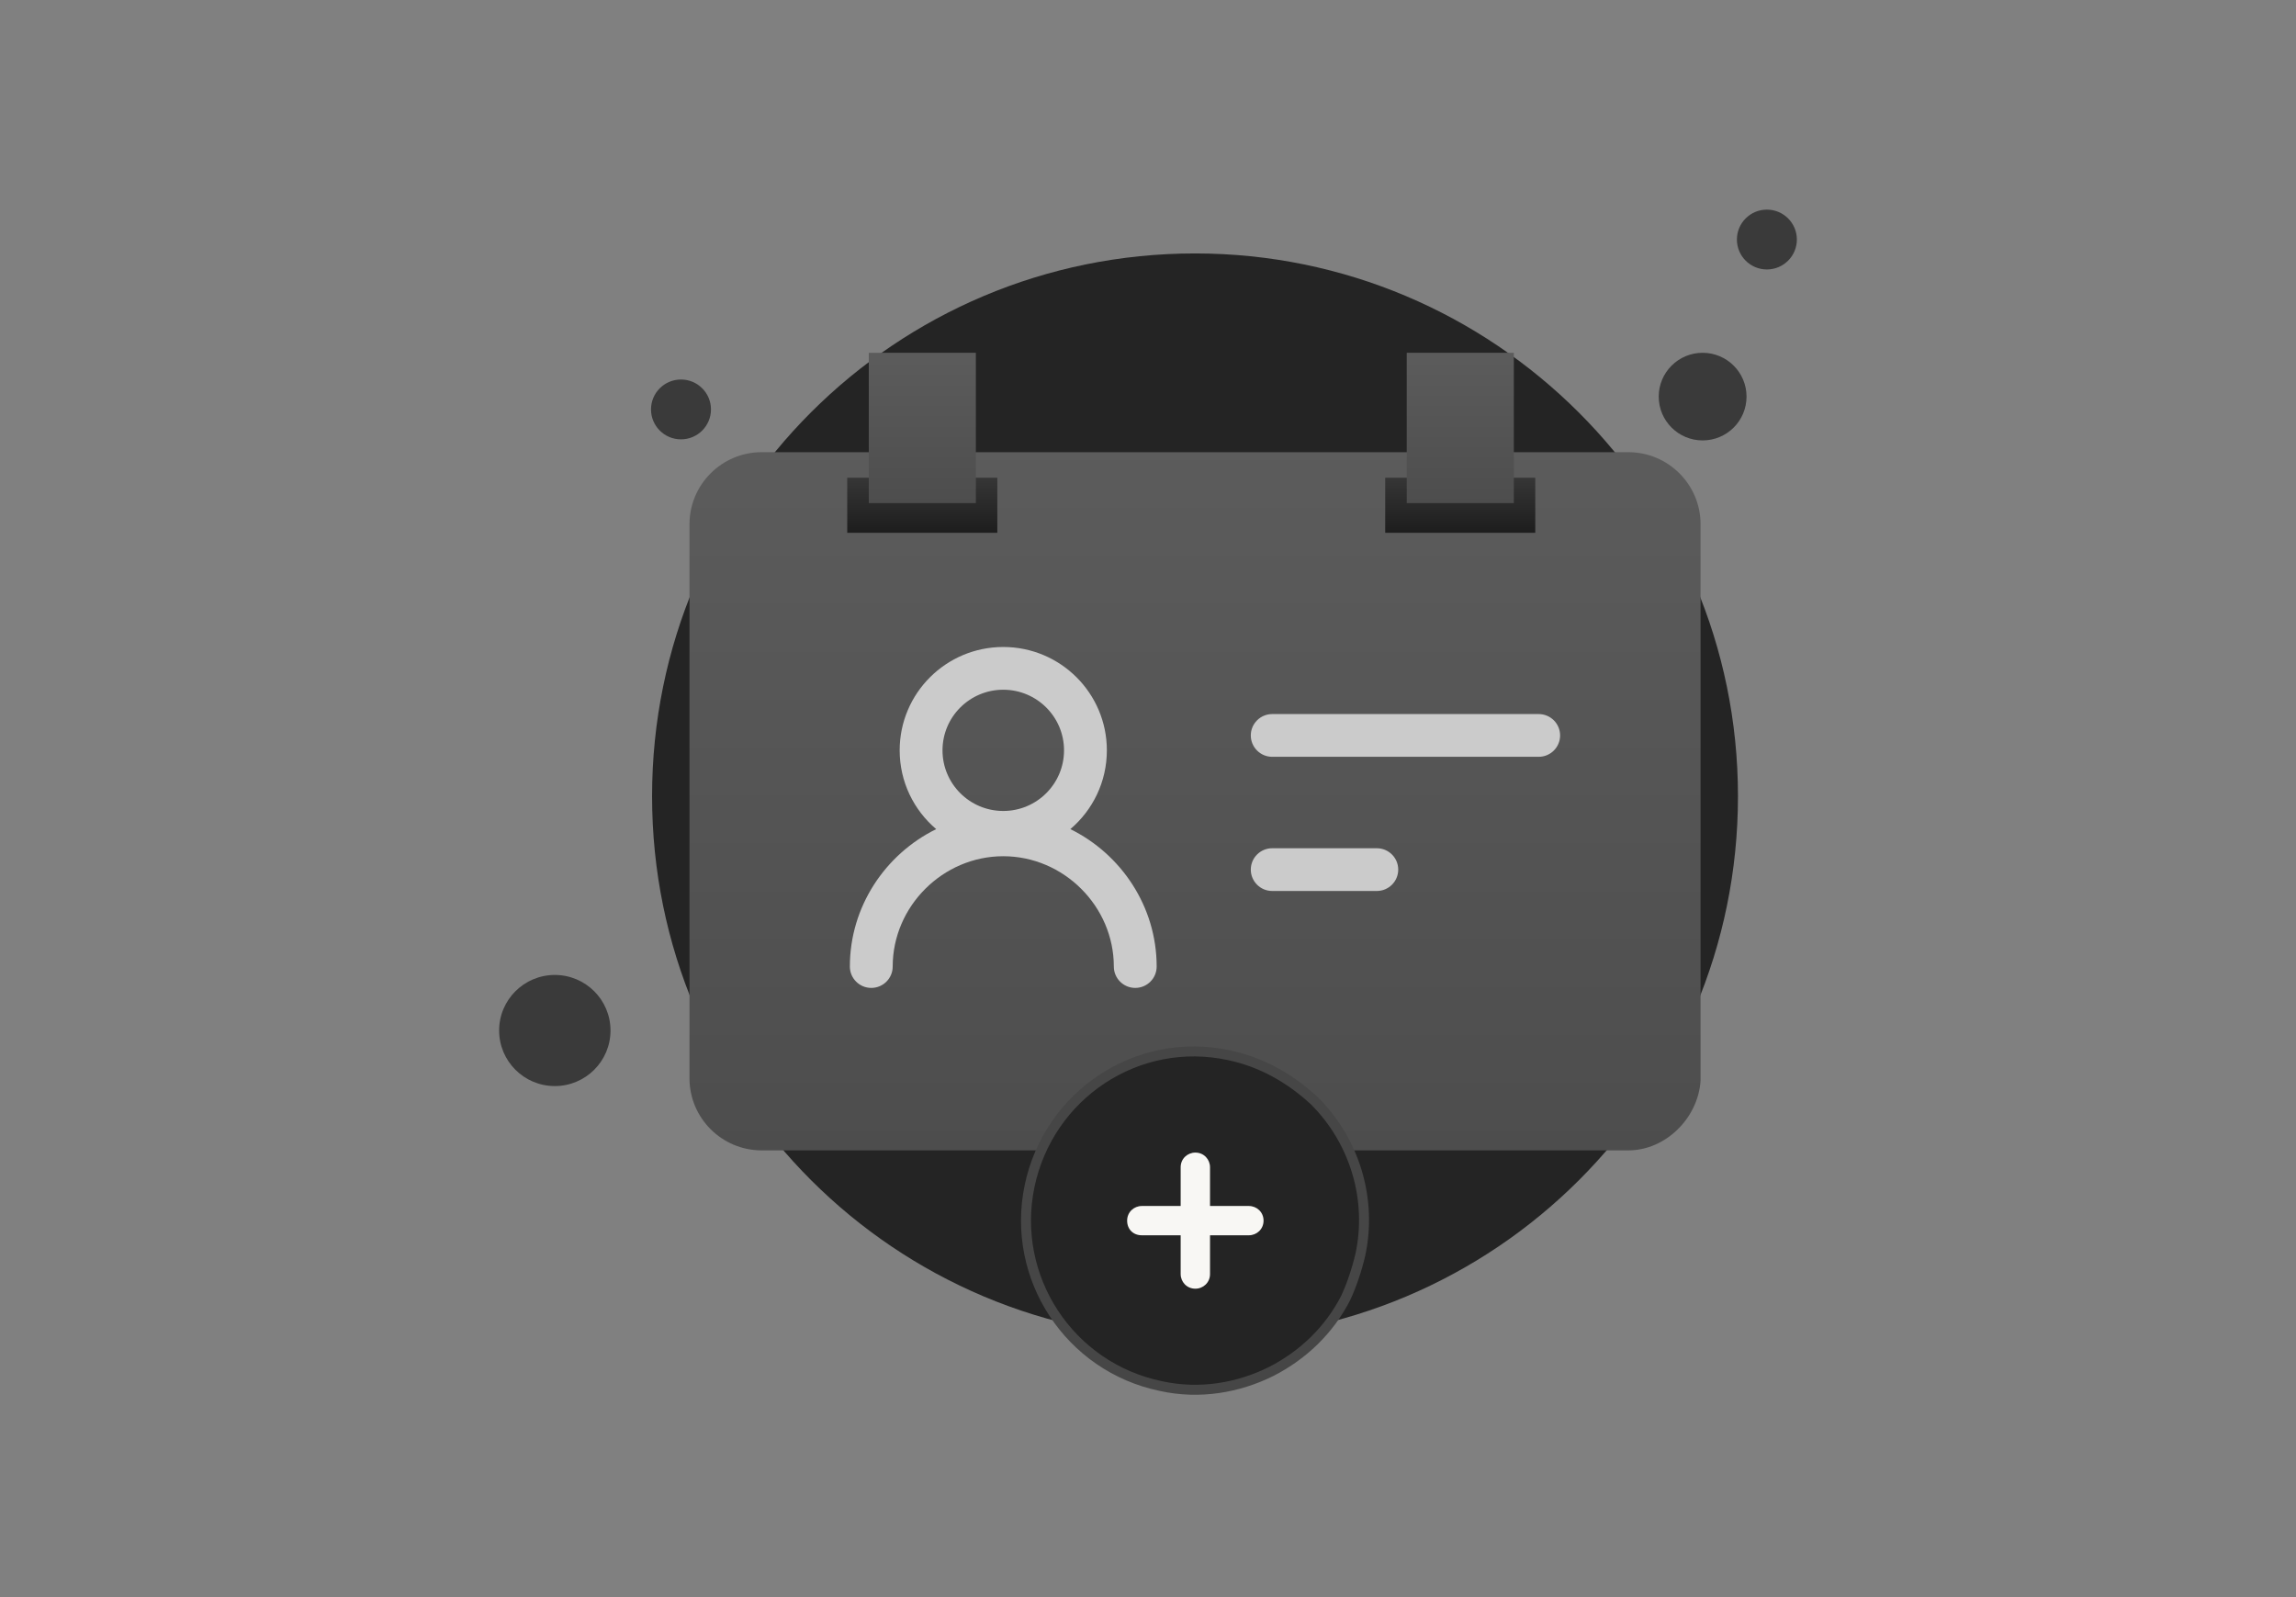 <svg width="230" height="160" viewBox="0 0 230 160" fill="none" xmlns="http://www.w3.org/2000/svg">
<rect x="0" y="0" width="230" height="160" fill="#808080" stroke="none"/>
<path d="M119.711 134.141C149.748 134.141 174.1 109.843 174.1 79.765C174.1 49.687 149.641 25.389 119.711 25.389C89.673 25.389 65.321 49.687 65.321 79.765C65.321 109.843 89.673 134.141 119.711 134.141Z" fill="#242424"/>
<path d="M180 23.997C180 25.652 178.655 26.994 176.996 26.994C175.337 26.994 173.993 25.652 173.993 23.997C173.993 22.342 175.337 21 176.996 21C178.655 21 180 22.342 180 23.997Z" fill="#3A3A3A"/>
<path d="M174.958 39.732C174.958 42.156 172.989 44.121 170.56 44.121C168.131 44.121 166.161 42.156 166.161 39.732C166.161 37.308 168.131 35.343 170.56 35.343C172.989 35.343 174.958 37.308 174.958 39.732Z" fill="#3A3A3A"/>
<path d="M68.217 44.014C69.876 44.014 71.221 42.672 71.221 41.017C71.221 39.361 69.876 38.019 68.217 38.019C66.558 38.019 65.214 39.361 65.214 41.017C65.214 42.672 66.558 44.014 68.217 44.014Z" fill="#3A3A3A"/>
<path d="M61.157 103.237C61.157 106.311 58.659 108.803 55.578 108.803C52.497 108.803 50 106.311 50 103.237C50 100.163 52.497 97.671 55.578 97.671C58.659 97.671 61.157 100.163 61.157 103.237Z" fill="#3A3A3A"/>
<path d="M163.117 115.245H76.303C72.312 115.245 69.069 112.009 69.069 108.027V52.519C69.069 48.536 72.312 45.3 76.303 45.3H163.117C167.109 45.3 170.352 48.536 170.352 52.519V108.276C170.102 112.009 166.859 115.245 163.117 115.245Z" fill="url(#paint0_linear_3306_34247)"/>
<path d="M99.905 47.858H84.871V53.374H99.905V47.858Z" fill="url(#paint1_linear_3306_34247)"/>
<path d="M153.795 47.858H138.762V53.374H153.795V47.858Z" fill="url(#paint2_linear_3306_34247)"/>
<path d="M87.03 35.343H97.757V50.399H87.03V35.343Z" fill="url(#paint3_linear_3306_34247)"/>
<path d="M140.92 35.343H151.647V50.399H140.92V35.343Z" fill="url(#paint4_linear_3306_34247)"/>
<path fill-rule="evenodd" clip-rule="evenodd" d="M100.501 64.815C94.77 64.815 90.124 69.451 90.124 75.17C90.124 78.331 91.543 81.162 93.782 83.061C88.683 85.57 85.134 90.825 85.134 96.829C85.134 98.011 86.095 98.969 87.28 98.969C88.465 98.969 89.425 98.011 89.425 96.829C89.425 90.793 94.452 85.777 100.501 85.777C106.551 85.777 111.577 90.793 111.577 96.829C111.577 98.011 112.538 98.969 113.723 98.969C114.908 98.969 115.868 98.011 115.868 96.829C115.868 90.825 112.32 85.571 107.221 83.061C109.459 81.162 110.879 78.332 110.879 75.17C110.879 69.451 106.233 64.815 100.501 64.815ZM94.415 75.17C94.415 71.816 97.14 69.097 100.501 69.097C103.863 69.097 106.588 71.816 106.588 75.17C106.588 78.524 103.863 81.243 100.501 81.243C97.14 81.243 94.415 78.524 94.415 75.17Z" fill="#CBCBCB"/>
<path d="M125.298 73.676C125.298 72.494 126.258 71.535 127.443 71.535H154.136C155.321 71.535 156.282 72.494 156.282 73.676C156.282 74.858 155.321 75.817 154.136 75.817H127.443C126.258 75.817 125.298 74.858 125.298 73.676Z" fill="#CBCBCB"/>
<path d="M127.443 84.977C126.258 84.977 125.298 85.935 125.298 87.118C125.298 88.3 126.258 89.258 127.443 89.258H137.921C139.106 89.258 140.066 88.3 140.066 87.118C140.066 85.935 139.106 84.977 137.921 84.977H127.443Z" fill="#CBCBCB"/>
<path d="M136.263 125.737C135.917 127.204 135.398 128.757 134.793 130.052C133.149 133.245 130.554 135.748 127.354 137.388C124.067 139.027 120.175 139.718 116.283 138.855C107.114 136.956 101.232 127.98 103.135 118.832C105.038 109.684 113.947 103.729 123.116 105.714C126.403 106.404 129.257 108.044 131.679 110.288C135.744 114.344 137.474 120.213 136.263 125.737Z" fill="#242424" stroke="#464646" stroke-miterlimit="10"/>
<path d="M125.105 120.817H121.213V116.933C121.213 116.157 120.608 115.466 119.743 115.466C118.964 115.466 118.272 116.07 118.272 116.933V120.817H114.38C113.602 120.817 112.91 121.421 112.91 122.284C112.91 123.147 113.515 123.751 114.38 123.751H118.272V127.635C118.272 128.412 118.878 129.102 119.743 129.102C120.521 129.102 121.213 128.498 121.213 127.635V123.751H125.105C125.884 123.751 126.576 123.147 126.576 122.284C126.576 121.421 125.884 120.817 125.105 120.817Z" fill="#F8F7F4"/>
<defs>
<linearGradient id="paint0_linear_3306_34247" x1="119.677" y1="43.682" x2="119.677" y2="115.999" gradientUnits="userSpaceOnUse">
<stop stop-color="#5C5C5C"/>
<stop offset="0.996" stop-color="#4D4D4D"/>
</linearGradient>
<linearGradient id="paint1_linear_3306_34247" x1="146.279" y1="47.858" x2="146.279" y2="53.374" gradientUnits="userSpaceOnUse">
<stop stop-color="#363636"/>
<stop offset="1" stop-color="#1D1D1D"/>
</linearGradient>
<linearGradient id="paint2_linear_3306_34247" x1="146.279" y1="47.858" x2="146.279" y2="53.374" gradientUnits="userSpaceOnUse">
<stop stop-color="#363636"/>
<stop offset="1" stop-color="#1D1D1D"/>
</linearGradient>
<linearGradient id="paint3_linear_3306_34247" x1="146.28" y1="34.995" x2="146.28" y2="50.561" gradientUnits="userSpaceOnUse">
<stop stop-color="#5C5C5C"/>
<stop offset="0.996" stop-color="#4D4D4D"/>
</linearGradient>
<linearGradient id="paint4_linear_3306_34247" x1="146.28" y1="34.995" x2="146.28" y2="50.561" gradientUnits="userSpaceOnUse">
<stop stop-color="#5C5C5C"/>
<stop offset="0.996" stop-color="#4D4D4D"/>
</linearGradient>
</defs>
</svg>
